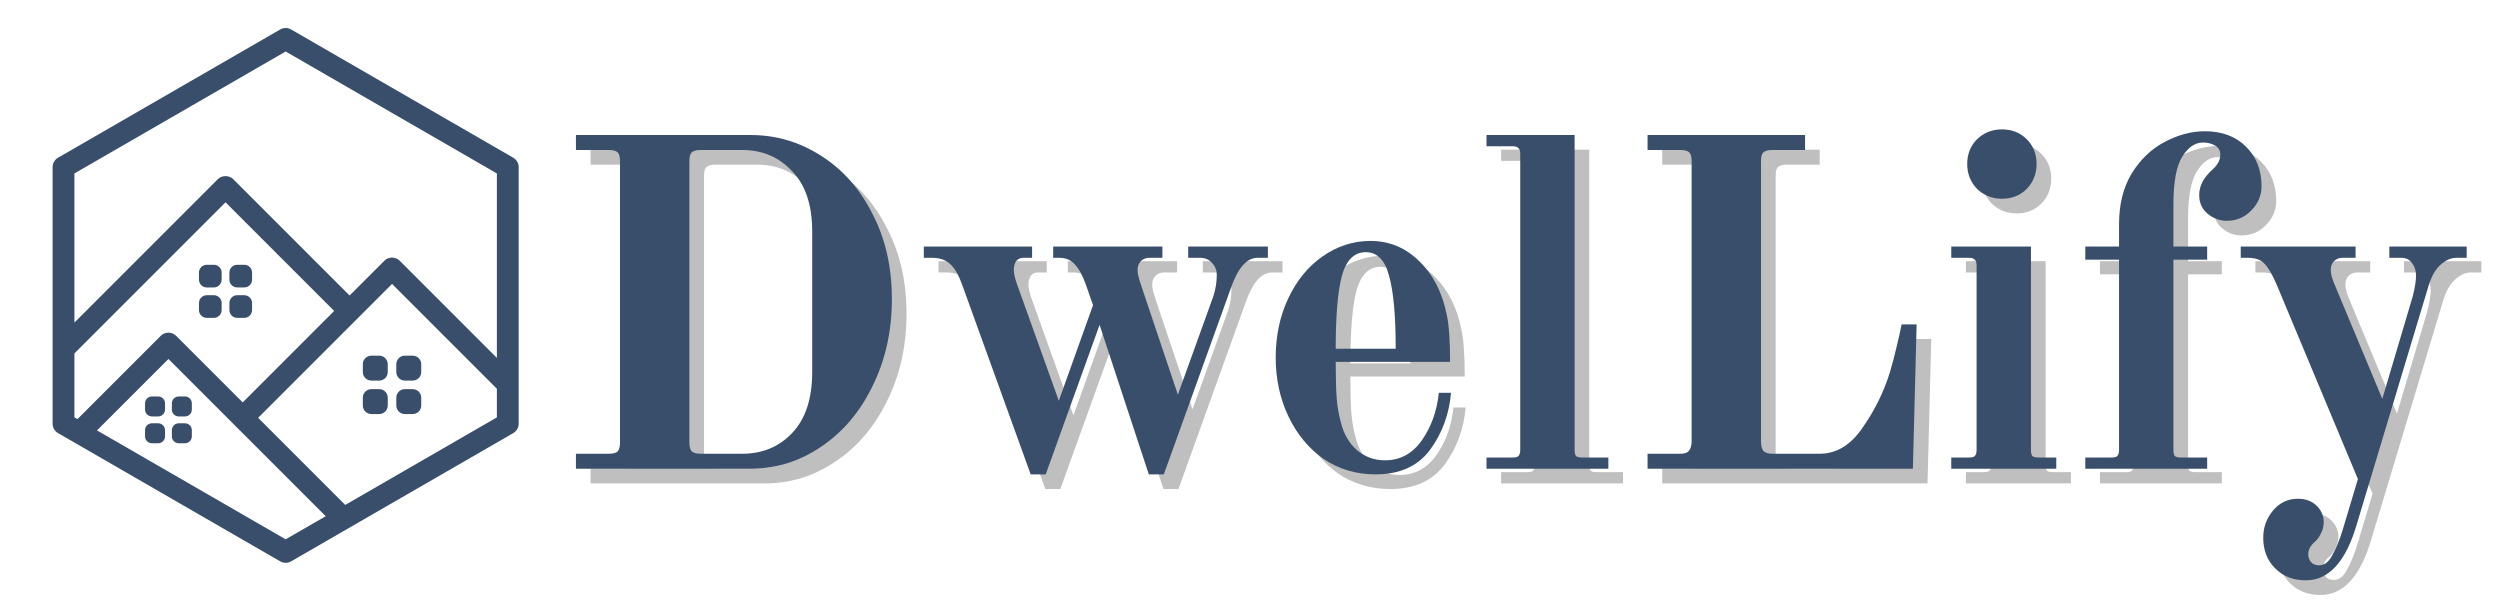 <svg width="512" height="125" viewBox="0 0 512 125" fill="none" xmlns="http://www.w3.org/2000/svg">
<g clip-path="url(#clip0_42_3)">
<path d="M120.952 95.928H127.672C128.568 95.928 129.176 95.768 129.496 95.448C129.816 95.064 129.976 94.456 129.976 93.624V36.024C129.976 35.128 129.816 34.52 129.496 34.2C129.176 33.88 128.568 33.72 127.672 33.72H120.952V30.648H156.664C161.976 30.648 166.84 32.088 171.256 34.968C175.672 37.784 179.16 41.752 181.72 46.872C184.344 51.928 185.656 57.72 185.656 64.248C185.656 70.776 184.344 76.696 181.72 82.008C179.16 87.32 175.64 91.48 171.16 94.488C166.744 97.496 161.912 99 156.664 99H120.952V95.928ZM155.032 95.928C159.128 95.928 162.52 94.52 165.208 91.704C167.96 88.824 169.336 84.664 169.336 79.224V50.424C169.336 44.984 167.96 40.856 165.208 38.04C162.52 35.16 159.128 33.72 155.032 33.72H146.488C145.656 33.72 145.048 33.88 144.664 34.2C144.344 34.52 144.184 35.128 144.184 36.024V93.624C144.184 94.456 144.344 95.064 144.664 95.448C145.048 95.768 145.656 95.928 146.488 95.928H155.032ZM200.069 61.368C199.365 59.384 198.565 57.976 197.669 57.144C196.773 56.248 195.493 55.8 193.829 55.8H192.197V53.496H214.373V55.8H212.549C211.973 55.8 211.493 56.024 211.109 56.472C210.789 56.92 210.629 57.528 210.629 58.296C210.629 58.936 210.821 59.832 211.205 60.984L219.845 85.08L226.853 65.496L225.413 61.368C224.709 59.384 223.941 57.976 223.109 57.144C222.341 56.248 221.285 55.8 219.941 55.8H218.693V53.496H241.061V55.8H238.277C237.701 55.8 237.157 56.024 236.645 56.472C236.197 56.92 235.973 57.528 235.973 58.296C235.973 58.936 236.165 59.832 236.549 60.984L244.229 83.832L251.525 63.576C251.973 62.168 252.197 60.728 252.197 59.256C252.197 58.36 251.877 57.56 251.237 56.856C250.597 56.152 249.797 55.8 248.837 55.8H246.341V53.496H262.661V55.8H260.549C258.373 55.8 256.581 57.784 255.173 61.752L241.349 100.152H238.277L228.197 69.528L217.157 100.152H214.085L200.069 61.368ZM284.712 100.152C280.744 100.152 277.192 99.096 274.056 96.984C270.984 94.808 268.584 91.896 266.856 88.248C265.128 84.6 264.264 80.6 264.264 76.248C264.264 71.768 265.128 67.704 266.856 64.056C268.584 60.408 270.92 57.56 273.864 55.512C276.872 53.4 280.136 52.344 283.656 52.344C287.56 52.344 290.92 53.752 293.736 56.568C296.552 59.32 298.408 62.968 299.304 67.512C299.752 69.56 299.976 72.76 299.976 77.112H276.552C276.552 80.184 276.616 82.616 276.744 84.408C276.872 86.136 277.16 87.832 277.608 89.496C278.184 91.864 279.272 93.752 280.872 95.16C282.536 96.568 284.456 97.272 286.632 97.272C289.768 97.272 292.296 95.896 294.216 93.144C296.136 90.392 297.288 87.16 297.672 83.448H300.168C299.784 87.864 298.344 91.768 295.848 95.16C293.352 98.488 289.64 100.152 284.712 100.152ZM288.84 74.424C288.84 67.704 288.392 62.744 287.496 59.544C286.664 56.28 285.064 54.648 282.696 54.648C280.328 54.648 278.696 56.28 277.8 59.544C276.968 62.744 276.552 67.704 276.552 74.424H288.84ZM307.434 96.696H312.81C313.386 96.696 313.77 96.6 313.962 96.408C314.218 96.152 314.346 95.736 314.346 95.16V34.488C314.346 33.912 314.218 33.528 313.962 33.336C313.77 33.08 313.386 32.952 312.81 32.952H307.434V30.648H325.482V95.16C325.482 95.736 325.578 96.152 325.77 96.408C326.026 96.6 326.442 96.696 327.018 96.696H332.394V99H307.434V96.696ZM340.421 95.928H347.141C347.973 95.928 348.549 95.736 348.869 95.352C349.253 94.904 349.445 94.232 349.445 93.336V36.024C349.445 35.128 349.285 34.52 348.965 34.2C348.645 33.88 348.037 33.72 347.141 33.72H340.421V30.648H372.677V33.72H365.957C365.125 33.72 364.517 33.88 364.133 34.2C363.813 34.52 363.653 35.128 363.653 36.024V93.336C363.653 94.232 363.813 94.904 364.133 95.352C364.517 95.736 365.125 95.928 365.957 95.928H375.653C379.109 95.928 382.053 94.136 384.485 90.552C386.981 86.968 388.837 83.192 390.053 79.224C390.501 77.752 390.981 75.928 391.493 73.752C392.005 71.576 392.325 70.136 392.453 69.432H395.525L394.757 99H340.421V95.928ZM412.989 43.704C411.005 43.704 409.309 43.032 407.901 41.688C406.557 40.28 405.885 38.584 405.885 36.6C405.885 34.552 406.557 32.856 407.901 31.512C409.309 30.168 411.005 29.496 412.989 29.496C415.037 29.496 416.733 30.168 418.077 31.512C419.421 32.856 420.093 34.552 420.093 36.6C420.093 38.584 419.421 40.28 418.077 41.688C416.733 43.032 415.037 43.704 412.989 43.704ZM402.621 96.696H406.269C406.845 96.696 407.229 96.6 407.421 96.408C407.677 96.152 407.805 95.736 407.805 95.16V57.336C407.805 56.76 407.677 56.376 407.421 56.184C407.229 55.928 406.845 55.8 406.269 55.8H402.621V53.496H418.941V95.16C418.941 95.736 419.037 96.152 419.229 96.408C419.485 96.6 419.901 96.696 420.477 96.696H424.125V99H402.621V96.696ZM430.068 96.696H435.444C436.02 96.696 436.404 96.6 436.596 96.408C436.852 96.152 436.98 95.736 436.98 95.16V56.184H430.068V53.496H436.98V48.888C436.98 44.856 437.844 41.4 439.572 38.52C441.364 35.64 443.604 33.496 446.292 32.088C449.044 30.616 451.796 29.88 454.548 29.88C458.068 29.88 460.884 30.936 462.996 33.048C465.108 35.16 466.164 37.848 466.164 41.112C466.164 43.032 465.46 44.696 464.052 46.104C462.708 47.512 461.044 48.216 459.06 48.216C457.588 48.216 456.276 47.736 455.124 46.776C453.972 45.816 453.396 44.536 453.396 42.936C453.396 41.08 454.292 39.352 456.084 37.752C457.172 36.792 457.716 35.768 457.716 34.68C457.716 33.784 457.332 33.144 456.564 32.76C455.86 32.376 455.06 32.184 454.164 32.184C452.564 32.184 451.156 33.144 449.94 35.064C448.724 36.984 448.116 40.248 448.116 44.856V53.496H455.028V56.184H448.116V95.16C448.116 95.736 448.212 96.152 448.404 96.408C448.66 96.6 449.076 96.696 449.652 96.696H455.028V99H430.068V96.696ZM475.246 121.848C472.622 121.848 470.51 121.016 468.91 119.352C467.31 117.752 466.51 115.672 466.51 113.112C466.51 111 467.182 109.144 468.526 107.544C469.87 105.944 471.566 105.144 473.614 105.144C475.15 105.144 476.398 105.592 477.358 106.488C478.382 107.448 478.894 108.6 478.894 109.944C478.894 110.776 478.702 111.544 478.318 112.248C477.998 112.952 477.582 113.528 477.07 113.976C476.174 114.744 475.726 115.576 475.726 116.472C475.726 117.048 475.886 117.56 476.206 118.008C476.59 118.52 477.166 118.776 477.934 118.776C479.022 118.776 479.918 118.104 480.622 116.76C481.39 115.416 482.094 113.72 482.734 111.672L485.902 101.112L469.294 61.368C468.398 59.256 467.566 57.816 466.798 57.048C466.094 56.216 464.942 55.8 463.342 55.8H461.902V53.496H485.422V55.8H482.638C482.062 55.8 481.518 56.024 481.006 56.472C480.558 56.92 480.334 57.528 480.334 58.296C480.334 59 480.558 59.896 481.006 60.984L490.894 84.696L497.134 63.672C497.582 61.88 497.806 60.472 497.806 59.448C497.806 58.488 497.55 57.656 497.038 56.952C496.526 56.184 495.79 55.8 494.83 55.8H492.334V53.496H508.174V55.8H506.062C504.91 55.8 503.79 56.312 502.702 57.336C501.678 58.296 500.878 59.768 500.302 61.752L485.71 110.232C483.47 117.976 479.982 121.848 475.246 121.848Z" fill="black" fill-opacity="0.25"/>
<path d="M117.952 92.928H124.672C125.568 92.928 126.176 92.768 126.496 92.448C126.816 92.064 126.976 91.456 126.976 90.624V33.024C126.976 32.128 126.816 31.52 126.496 31.2C126.176 30.88 125.568 30.72 124.672 30.72H117.952V27.648H153.664C158.976 27.648 163.84 29.088 168.256 31.968C172.672 34.784 176.16 38.752 178.72 43.872C181.344 48.928 182.656 54.72 182.656 61.248C182.656 67.776 181.344 73.696 178.72 79.008C176.16 84.32 172.64 88.48 168.16 91.488C163.744 94.496 158.912 96 153.664 96H117.952V92.928ZM152.032 92.928C156.128 92.928 159.52 91.52 162.208 88.704C164.96 85.824 166.336 81.664 166.336 76.224V47.424C166.336 41.984 164.96 37.856 162.208 35.04C159.52 32.16 156.128 30.72 152.032 30.72H143.488C142.656 30.72 142.048 30.88 141.664 31.2C141.344 31.52 141.184 32.128 141.184 33.024V90.624C141.184 91.456 141.344 92.064 141.664 92.448C142.048 92.768 142.656 92.928 143.488 92.928H152.032ZM197.069 58.368C196.365 56.384 195.565 54.976 194.669 54.144C193.773 53.248 192.493 52.8 190.829 52.8H189.197V50.496H211.373V52.8H209.549C208.973 52.8 208.493 53.024 208.109 53.472C207.789 53.92 207.629 54.528 207.629 55.296C207.629 55.936 207.821 56.832 208.205 57.984L216.845 82.08L223.853 62.496L222.413 58.368C221.709 56.384 220.941 54.976 220.109 54.144C219.341 53.248 218.285 52.8 216.941 52.8H215.693V50.496H238.061V52.8H235.277C234.701 52.8 234.157 53.024 233.645 53.472C233.197 53.92 232.973 54.528 232.973 55.296C232.973 55.936 233.165 56.832 233.549 57.984L241.229 80.832L248.525 60.576C248.973 59.168 249.197 57.728 249.197 56.256C249.197 55.36 248.877 54.56 248.237 53.856C247.597 53.152 246.797 52.8 245.837 52.8H243.341V50.496H259.661V52.8H257.549C255.373 52.8 253.581 54.784 252.173 58.752L238.349 97.152H235.277L225.197 66.528L214.157 97.152H211.085L197.069 58.368ZM281.712 97.152C277.744 97.152 274.192 96.096 271.056 93.984C267.984 91.808 265.584 88.896 263.856 85.248C262.128 81.6 261.264 77.6 261.264 73.248C261.264 68.768 262.128 64.704 263.856 61.056C265.584 57.408 267.92 54.56 270.864 52.512C273.872 50.4 277.136 49.344 280.656 49.344C284.56 49.344 287.92 50.752 290.736 53.568C293.552 56.32 295.408 59.968 296.304 64.512C296.752 66.56 296.976 69.76 296.976 74.112H273.552C273.552 77.184 273.616 79.616 273.744 81.408C273.872 83.136 274.16 84.832 274.608 86.496C275.184 88.864 276.272 90.752 277.872 92.16C279.536 93.568 281.456 94.272 283.632 94.272C286.768 94.272 289.296 92.896 291.216 90.144C293.136 87.392 294.288 84.16 294.672 80.448H297.168C296.784 84.864 295.344 88.768 292.848 92.16C290.352 95.488 286.64 97.152 281.712 97.152ZM285.84 71.424C285.84 64.704 285.392 59.744 284.496 56.544C283.664 53.28 282.064 51.648 279.696 51.648C277.328 51.648 275.696 53.28 274.8 56.544C273.968 59.744 273.552 64.704 273.552 71.424H285.84ZM304.434 93.696H309.81C310.386 93.696 310.77 93.6 310.962 93.408C311.218 93.152 311.346 92.736 311.346 92.16V31.488C311.346 30.912 311.218 30.528 310.962 30.336C310.77 30.08 310.386 29.952 309.81 29.952H304.434V27.648H322.482V92.16C322.482 92.736 322.578 93.152 322.77 93.408C323.026 93.6 323.442 93.696 324.018 93.696H329.394V96H304.434V93.696ZM337.421 92.928H344.141C344.973 92.928 345.549 92.736 345.869 92.352C346.253 91.904 346.445 91.232 346.445 90.336V33.024C346.445 32.128 346.285 31.52 345.965 31.2C345.645 30.88 345.037 30.72 344.141 30.72H337.421V27.648H369.677V30.72H362.957C362.125 30.72 361.517 30.88 361.133 31.2C360.813 31.52 360.653 32.128 360.653 33.024V90.336C360.653 91.232 360.813 91.904 361.133 92.352C361.517 92.736 362.125 92.928 362.957 92.928H372.653C376.109 92.928 379.053 91.136 381.485 87.552C383.981 83.968 385.837 80.192 387.053 76.224C387.501 74.752 387.981 72.928 388.493 70.752C389.005 68.576 389.325 67.136 389.453 66.432H392.525L391.757 96H337.421V92.928ZM409.989 40.704C408.005 40.704 406.309 40.032 404.901 38.688C403.557 37.28 402.885 35.584 402.885 33.6C402.885 31.552 403.557 29.856 404.901 28.512C406.309 27.168 408.005 26.496 409.989 26.496C412.037 26.496 413.733 27.168 415.077 28.512C416.421 29.856 417.093 31.552 417.093 33.6C417.093 35.584 416.421 37.28 415.077 38.688C413.733 40.032 412.037 40.704 409.989 40.704ZM399.621 93.696H403.269C403.845 93.696 404.229 93.6 404.421 93.408C404.677 93.152 404.805 92.736 404.805 92.16V54.336C404.805 53.76 404.677 53.376 404.421 53.184C404.229 52.928 403.845 52.8 403.269 52.8H399.621V50.496H415.941V92.16C415.941 92.736 416.037 93.152 416.229 93.408C416.485 93.6 416.901 93.696 417.477 93.696H421.125V96H399.621V93.696ZM427.068 93.696H432.444C433.02 93.696 433.404 93.6 433.596 93.408C433.852 93.152 433.98 92.736 433.98 92.16V53.184H427.068V50.496H433.98V45.888C433.98 41.856 434.844 38.4 436.572 35.52C438.364 32.64 440.604 30.496 443.292 29.088C446.044 27.616 448.796 26.88 451.548 26.88C455.068 26.88 457.884 27.936 459.996 30.048C462.108 32.16 463.164 34.848 463.164 38.112C463.164 40.032 462.46 41.696 461.052 43.104C459.708 44.512 458.044 45.216 456.06 45.216C454.588 45.216 453.276 44.736 452.124 43.776C450.972 42.816 450.396 41.536 450.396 39.936C450.396 38.08 451.292 36.352 453.084 34.752C454.172 33.792 454.716 32.768 454.716 31.68C454.716 30.784 454.332 30.144 453.564 29.76C452.86 29.376 452.06 29.184 451.164 29.184C449.564 29.184 448.156 30.144 446.94 32.064C445.724 33.984 445.116 37.248 445.116 41.856V50.496H452.028V53.184H445.116V92.16C445.116 92.736 445.212 93.152 445.404 93.408C445.66 93.6 446.076 93.696 446.652 93.696H452.028V96H427.068V93.696ZM472.246 118.848C469.622 118.848 467.51 118.016 465.91 116.352C464.31 114.752 463.51 112.672 463.51 110.112C463.51 108 464.182 106.144 465.526 104.544C466.87 102.944 468.566 102.144 470.614 102.144C472.15 102.144 473.398 102.592 474.358 103.488C475.382 104.448 475.894 105.6 475.894 106.944C475.894 107.776 475.702 108.544 475.318 109.248C474.998 109.952 474.582 110.528 474.07 110.976C473.174 111.744 472.726 112.576 472.726 113.472C472.726 114.048 472.886 114.56 473.206 115.008C473.59 115.52 474.166 115.776 474.934 115.776C476.022 115.776 476.918 115.104 477.622 113.76C478.39 112.416 479.094 110.72 479.734 108.672L482.902 98.112L466.294 58.368C465.398 56.256 464.566 54.816 463.798 54.048C463.094 53.216 461.942 52.8 460.342 52.8H458.902V50.496H482.422V52.8H479.638C479.062 52.8 478.518 53.024 478.006 53.472C477.558 53.92 477.334 54.528 477.334 55.296C477.334 56 477.558 56.896 478.006 57.984L487.894 81.696L494.134 60.672C494.582 58.88 494.806 57.472 494.806 56.448C494.806 55.488 494.55 54.656 494.038 53.952C493.526 53.184 492.79 52.8 491.83 52.8H489.334V50.496H505.174V52.8H503.062C501.91 52.8 500.79 53.312 499.702 54.336C498.678 55.296 497.878 56.768 497.302 58.752L482.71 107.232C480.47 114.976 476.982 118.848 472.246 118.848Z" fill="#394E6A"/>
<path d="M42.341 58.868H43.8C44.675 58.868 45.392 58.151 45.392 57.278V55.817C45.392 54.943 44.675 54.225 43.8 54.225H42.341C41.467 54.225 40.749 54.943 40.749 55.817V57.278C40.749 58.151 41.467 58.868 42.341 58.868ZM48.573 65.1H50.032C50.907 65.1 51.623 64.384 51.623 63.509V62.049C51.623 61.176 50.907 60.459 50.032 60.459H48.573C47.698 60.459 46.982 61.176 46.982 62.049V63.509C46.982 64.384 47.698 65.1 48.573 65.1ZM48.573 58.868H50.032C50.907 58.868 51.623 58.151 51.623 57.278V55.817C51.623 54.943 50.907 54.225 50.032 54.225H48.573C47.698 54.225 46.982 54.943 46.982 55.817V57.278C46.982 58.151 47.698 58.868 48.573 58.868ZM42.341 65.1H43.8C44.675 65.1 45.392 64.384 45.392 63.509V62.049C45.392 61.176 44.675 60.459 43.8 60.459H42.341C41.467 60.459 40.749 61.176 40.749 62.049V63.509C40.749 64.384 41.467 65.1 42.341 65.1ZM77.662 72.837H76.059C75.094 72.837 74.307 73.625 74.307 74.588V76.195C74.307 77.155 75.094 77.943 76.059 77.943H77.662C78.626 77.943 79.413 77.155 79.413 76.195V74.588C79.413 73.625 78.626 72.837 77.662 72.837ZM82.912 84.798H84.517C85.479 84.798 86.268 84.009 86.268 83.048V81.441C86.268 80.481 85.479 79.693 84.517 79.693H82.912C81.95 79.693 81.162 80.481 81.162 81.441V83.048C81.162 84.009 81.95 84.798 82.912 84.798ZM82.912 77.943H84.517C85.479 77.943 86.268 77.155 86.268 76.195V74.588C86.268 73.625 85.479 72.837 84.517 72.837H82.912C81.95 72.837 81.162 73.625 81.162 74.588V76.195C81.162 77.155 81.95 77.943 82.912 77.943ZM77.662 79.693H76.059C75.094 79.693 74.307 80.481 74.307 81.441V83.048C74.307 84.009 75.094 84.798 76.059 84.798H77.662C78.626 84.798 79.413 84.009 79.413 83.048V81.441C79.413 80.481 78.626 79.693 77.662 79.693ZM32.393 81.196H31.109C30.337 81.196 29.706 81.827 29.706 82.598V83.886C29.706 84.655 30.336 85.286 31.109 85.286H32.393C33.166 85.286 33.797 84.655 33.797 83.886V82.598C33.797 81.827 33.166 81.196 32.393 81.196ZM36.599 90.778H37.886C38.657 90.778 39.288 90.147 39.288 89.376V88.089C39.288 87.32 38.658 86.689 37.886 86.689H36.599C35.829 86.689 35.198 87.32 35.198 88.089V89.376C35.198 90.147 35.829 90.778 36.599 90.778ZM36.599 85.286H37.886C38.657 85.286 39.288 84.655 39.288 83.886V82.598C39.288 81.827 38.658 81.196 37.886 81.196H36.599C35.829 81.196 35.198 81.827 35.198 82.598V83.886C35.198 84.655 35.829 85.286 36.599 85.286ZM32.393 86.689H31.109C30.337 86.689 29.706 87.32 29.706 88.089V89.376C29.706 90.147 30.336 90.778 31.109 90.778H32.393C33.166 90.778 33.797 90.147 33.797 89.376V88.089C33.797 87.32 33.166 86.689 32.393 86.689Z" fill="#394E6A"/>
<path d="M11.889 88.701L57.385 114.966C57.724 115.163 58.109 115.266 58.501 115.266C58.886 115.266 59.27 115.166 59.617 114.966L105.111 88.701C105.451 88.505 105.733 88.223 105.929 87.883C106.125 87.543 106.228 87.158 106.228 86.766V34.234C106.228 33.436 105.802 32.698 105.111 32.299L59.617 6.034C59.278 5.838 58.893 5.734 58.501 5.734C58.109 5.734 57.724 5.838 57.385 6.034L11.889 32.299C11.549 32.495 11.267 32.778 11.071 33.117C10.875 33.457 10.772 33.842 10.772 34.234V86.766C10.772 87.564 11.198 88.302 11.889 88.701ZM58.501 110.453L19.866 88.148L34.497 73.518L66.7 105.72L58.501 110.453ZM101.761 85.477L70.704 103.408L52.865 85.567L80.288 58.145L101.761 79.618V85.477ZM15.239 35.523L58.501 10.547L101.761 35.523V73.302L81.867 53.407C80.995 52.535 79.579 52.535 78.709 53.407L71.592 60.523L47.766 36.695C46.928 35.858 45.445 35.858 44.608 36.695L15.239 66.064V35.523ZM15.239 72.38L46.187 41.434L68.433 63.681L49.707 82.409L36.076 68.78C35.204 67.907 33.789 67.907 32.918 68.78L15.862 85.836L15.239 85.477V72.38Z" fill="#394E6A"/>
</g>
<defs>
<clipPath id="clip0_42_3">
<rect width="512" height="125" fill="white"/>
</clipPath>
</defs>
</svg>
